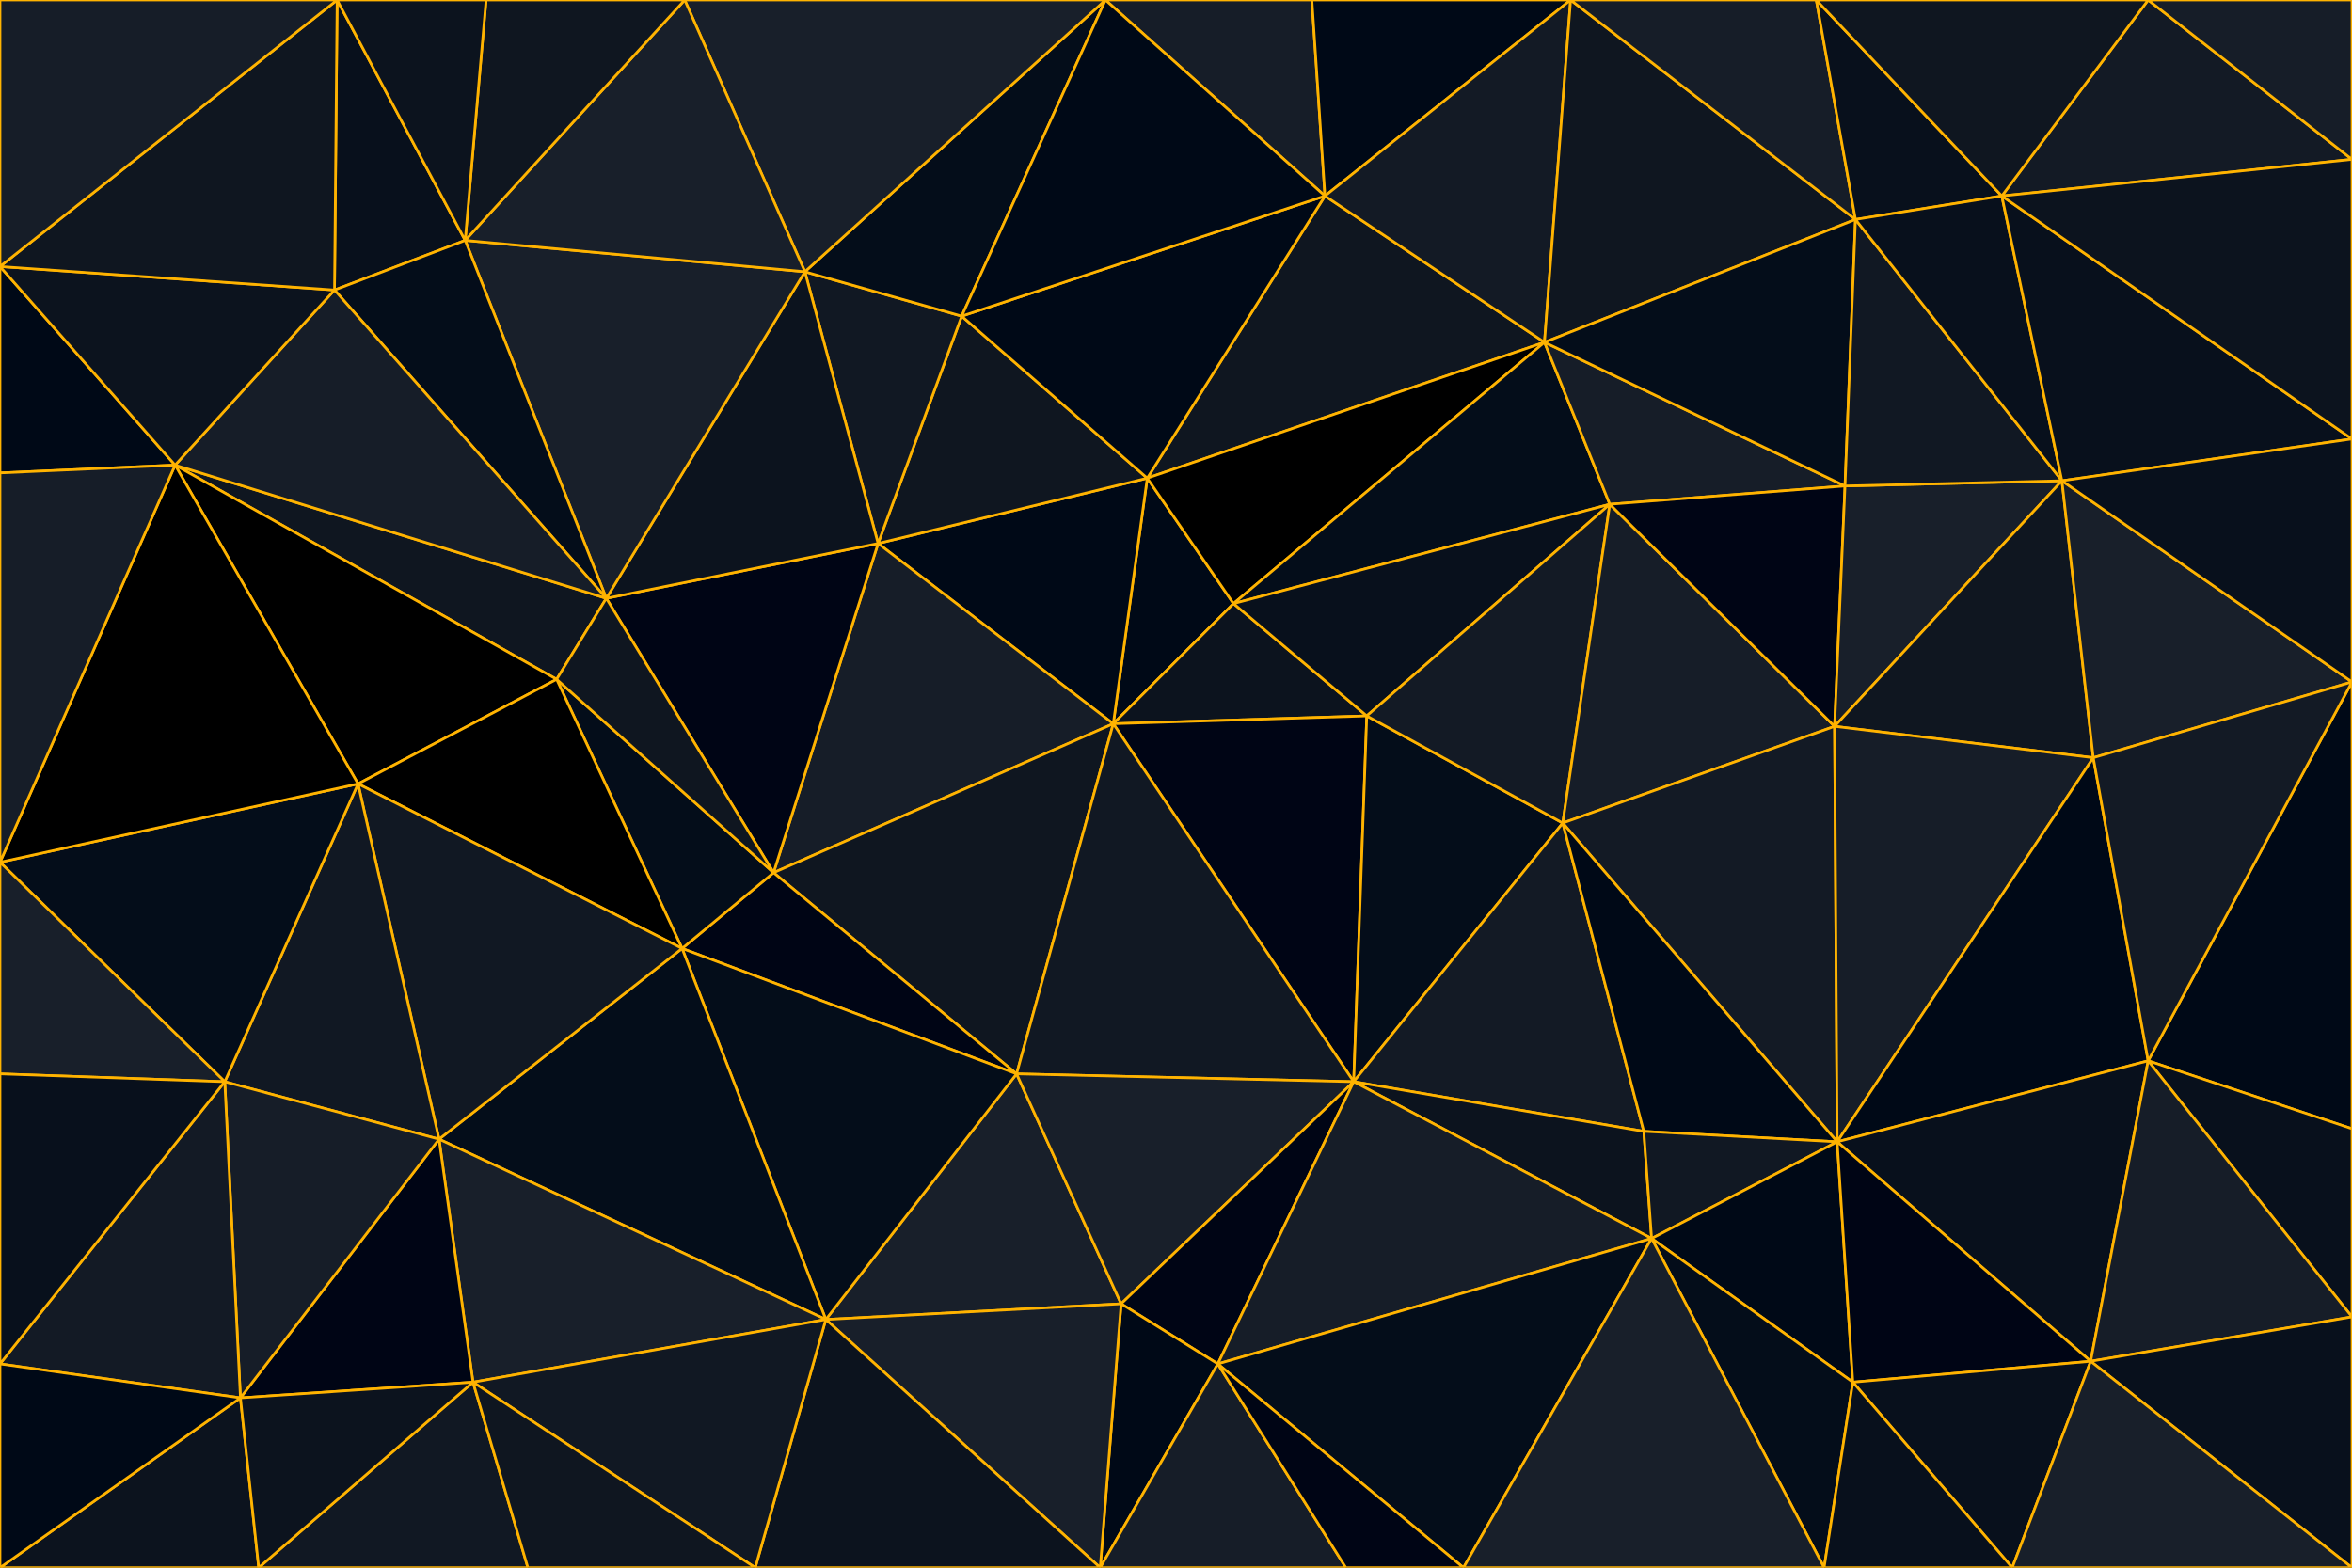 <svg id="visual" viewBox="0 0 900 600" width="900" height="600" xmlns="http://www.w3.org/2000/svg" xmlns:xlink="http://www.w3.org/1999/xlink" version="1.1"><g stroke-width="1" stroke-linejoin="bevel"><path d="M426 277L472 231L439 183Z" fill="#000917" stroke="#ffb300"></path><path d="M439 183L336 208L426 277Z" fill="#000917" stroke="#ffb300"></path><path d="M426 277L523 274L472 231Z" fill="#0c131e" stroke="#ffb300"></path><path d="M591 131L507 75L439 183Z" fill="#0f1620" stroke="#ffb300"></path><path d="M439 183L368 121L336 208Z" fill="#0f1620" stroke="#ffb300"></path><path d="M336 208L296 334L426 277Z" fill="#161d28" stroke="#ffb300"></path><path d="M426 277L518 414L523 274Z" fill="#000515" stroke="#ffb300"></path><path d="M368 121L308 104L336 208Z" fill="#111823" stroke="#ffb300"></path><path d="M336 208L232 229L296 334Z" fill="#000515" stroke="#ffb300"></path><path d="M591 131L439 183L472 231Z" fill="#000000" stroke="#ffb300"></path><path d="M439 183L507 75L368 121Z" fill="#000917" stroke="#ffb300"></path><path d="M368 121L423 0L308 104Z" fill="#040d1a" stroke="#ffb300"></path><path d="M296 334L389 411L426 277Z" fill="#0f1620" stroke="#ffb300"></path><path d="M308 104L232 229L336 208Z" fill="#0c131e" stroke="#ffb300"></path><path d="M616 193L591 131L472 231Z" fill="#040d1a" stroke="#ffb300"></path><path d="M518 414L598 315L523 274Z" fill="#040d1a" stroke="#ffb300"></path><path d="M523 274L616 193L472 231Z" fill="#08101c" stroke="#ffb300"></path><path d="M598 315L616 193L523 274Z" fill="#131a25" stroke="#ffb300"></path><path d="M389 411L518 414L426 277Z" fill="#111823" stroke="#ffb300"></path><path d="M296 334L261 363L389 411Z" fill="#000515" stroke="#ffb300"></path><path d="M213 260L261 363L296 334Z" fill="#040d1a" stroke="#ffb300"></path><path d="M67 178L213 260L232 229Z" fill="#0f1620" stroke="#ffb300"></path><path d="M232 229L213 260L296 334Z" fill="#0f1620" stroke="#ffb300"></path><path d="M502 0L423 0L507 75Z" fill="#161d28" stroke="#ffb300"></path><path d="M507 75L423 0L368 121Z" fill="#000917" stroke="#ffb300"></path><path d="M601 0L502 0L507 75Z" fill="#000917" stroke="#ffb300"></path><path d="M316 505L429 499L389 411Z" fill="#181f2a" stroke="#ffb300"></path><path d="M389 411L429 499L518 414Z" fill="#181f2a" stroke="#ffb300"></path><path d="M423 0L262 0L308 104Z" fill="#181f2a" stroke="#ffb300"></path><path d="M308 104L178 92L232 229Z" fill="#181f2a" stroke="#ffb300"></path><path d="M262 0L178 92L308 104Z" fill="#181f2a" stroke="#ffb300"></path><path d="M598 315L702 278L616 193Z" fill="#161d28" stroke="#ffb300"></path><path d="M616 193L706 186L591 131Z" fill="#161d28" stroke="#ffb300"></path><path d="M591 131L601 0L507 75Z" fill="#131a25" stroke="#ffb300"></path><path d="M703 437L702 278L598 315Z" fill="#131a25" stroke="#ffb300"></path><path d="M629 433L598 315L518 414Z" fill="#131a25" stroke="#ffb300"></path><path d="M702 278L706 186L616 193Z" fill="#000515" stroke="#ffb300"></path><path d="M710 84L601 0L591 131Z" fill="#0f1620" stroke="#ffb300"></path><path d="M632 474L629 433L518 414Z" fill="#0c131e" stroke="#ffb300"></path><path d="M67 178L137 300L213 260Z" fill="#000000" stroke="#ffb300"></path><path d="M213 260L137 300L261 363Z" fill="#000000" stroke="#ffb300"></path><path d="M261 363L316 505L389 411Z" fill="#040d1a" stroke="#ffb300"></path><path d="M429 499L466 522L518 414Z" fill="#000515" stroke="#ffb300"></path><path d="M168 436L316 505L261 363Z" fill="#040d1a" stroke="#ffb300"></path><path d="M429 499L421 600L466 522Z" fill="#000917" stroke="#ffb300"></path><path d="M129 0L128 111L178 92Z" fill="#08101c" stroke="#ffb300"></path><path d="M178 92L128 111L232 229Z" fill="#040d1a" stroke="#ffb300"></path><path d="M706 186L710 84L591 131Z" fill="#040d1a" stroke="#ffb300"></path><path d="M466 522L632 474L518 414Z" fill="#161d28" stroke="#ffb300"></path><path d="M629 433L703 437L598 315Z" fill="#000917" stroke="#ffb300"></path><path d="M137 300L168 436L261 363Z" fill="#111823" stroke="#ffb300"></path><path d="M262 0L186 0L178 92Z" fill="#0f1620" stroke="#ffb300"></path><path d="M632 474L703 437L629 433Z" fill="#111823" stroke="#ffb300"></path><path d="M702 278L789 184L706 186Z" fill="#181f2a" stroke="#ffb300"></path><path d="M706 186L789 184L710 84Z" fill="#111823" stroke="#ffb300"></path><path d="M710 84L695 0L601 0Z" fill="#161d28" stroke="#ffb300"></path><path d="M0 181L67 178L0 102Z" fill="#000917" stroke="#ffb300"></path><path d="M128 111L67 178L232 229Z" fill="#161d28" stroke="#ffb300"></path><path d="M137 300L86 414L168 436Z" fill="#111823" stroke="#ffb300"></path><path d="M801 290L789 184L702 278Z" fill="#0f1620" stroke="#ffb300"></path><path d="M710 84L766 75L695 0Z" fill="#08101c" stroke="#ffb300"></path><path d="M316 505L421 600L429 499Z" fill="#181f2a" stroke="#ffb300"></path><path d="M466 522L560 600L632 474Z" fill="#040d1a" stroke="#ffb300"></path><path d="M632 474L709 529L703 437Z" fill="#000917" stroke="#ffb300"></path><path d="M289 600L421 600L316 505Z" fill="#0c131e" stroke="#ffb300"></path><path d="M186 0L129 0L178 92Z" fill="#0c131e" stroke="#ffb300"></path><path d="M789 184L766 75L710 84Z" fill="#08101c" stroke="#ffb300"></path><path d="M703 437L801 290L702 278Z" fill="#161d28" stroke="#ffb300"></path><path d="M421 600L515 600L466 522Z" fill="#161d28" stroke="#ffb300"></path><path d="M0 330L86 414L137 300Z" fill="#040d1a" stroke="#ffb300"></path><path d="M168 436L181 529L316 505Z" fill="#181f2a" stroke="#ffb300"></path><path d="M92 535L181 529L168 436Z" fill="#000515" stroke="#ffb300"></path><path d="M181 529L289 600L316 505Z" fill="#111823" stroke="#ffb300"></path><path d="M515 600L560 600L466 522Z" fill="#000515" stroke="#ffb300"></path><path d="M698 600L709 529L632 474Z" fill="#040d1a" stroke="#ffb300"></path><path d="M703 437L822 406L801 290Z" fill="#000917" stroke="#ffb300"></path><path d="M0 102L67 178L128 111Z" fill="#0c131e" stroke="#ffb300"></path><path d="M67 178L0 330L137 300Z" fill="#000000" stroke="#ffb300"></path><path d="M99 600L202 600L181 529Z" fill="#111823" stroke="#ffb300"></path><path d="M181 529L202 600L289 600Z" fill="#0f1620" stroke="#ffb300"></path><path d="M0 181L0 330L67 178Z" fill="#161d28" stroke="#ffb300"></path><path d="M86 414L92 535L168 436Z" fill="#161d28" stroke="#ffb300"></path><path d="M800 521L822 406L703 437Z" fill="#08101c" stroke="#ffb300"></path><path d="M900 168L766 75L789 184Z" fill="#08101c" stroke="#ffb300"></path><path d="M129 0L0 102L128 111Z" fill="#0f1620" stroke="#ffb300"></path><path d="M0 522L92 535L86 414Z" fill="#131a25" stroke="#ffb300"></path><path d="M900 61L822 0L766 75Z" fill="#131a25" stroke="#ffb300"></path><path d="M766 75L822 0L695 0Z" fill="#0f1620" stroke="#ffb300"></path><path d="M900 261L789 184L801 290Z" fill="#181f2a" stroke="#ffb300"></path><path d="M0 330L0 411L86 414Z" fill="#181f2a" stroke="#ffb300"></path><path d="M709 529L800 521L703 437Z" fill="#000515" stroke="#ffb300"></path><path d="M560 600L698 600L632 474Z" fill="#181f2a" stroke="#ffb300"></path><path d="M770 600L800 521L709 529Z" fill="#08101c" stroke="#ffb300"></path><path d="M900 432L900 261L822 406Z" fill="#000917" stroke="#ffb300"></path><path d="M822 406L900 261L801 290Z" fill="#131a25" stroke="#ffb300"></path><path d="M900 261L900 168L789 184Z" fill="#08101c" stroke="#ffb300"></path><path d="M129 0L0 0L0 102Z" fill="#161d28" stroke="#ffb300"></path><path d="M0 600L99 600L92 535Z" fill="#0c131e" stroke="#ffb300"></path><path d="M92 535L99 600L181 529Z" fill="#0c131e" stroke="#ffb300"></path><path d="M900 168L900 61L766 75Z" fill="#0c131e" stroke="#ffb300"></path><path d="M698 600L770 600L709 529Z" fill="#08101c" stroke="#ffb300"></path><path d="M900 504L900 432L822 406Z" fill="#08101c" stroke="#ffb300"></path><path d="M0 411L0 522L86 414Z" fill="#08101c" stroke="#ffb300"></path><path d="M900 504L822 406L800 521Z" fill="#161d28" stroke="#ffb300"></path><path d="M900 61L900 0L822 0Z" fill="#161d28" stroke="#ffb300"></path><path d="M900 600L900 504L800 521Z" fill="#08101c" stroke="#ffb300"></path><path d="M0 522L0 600L92 535Z" fill="#000917" stroke="#ffb300"></path><path d="M770 600L900 600L800 521Z" fill="#181f2a" stroke="#ffb300"></path></g></svg>